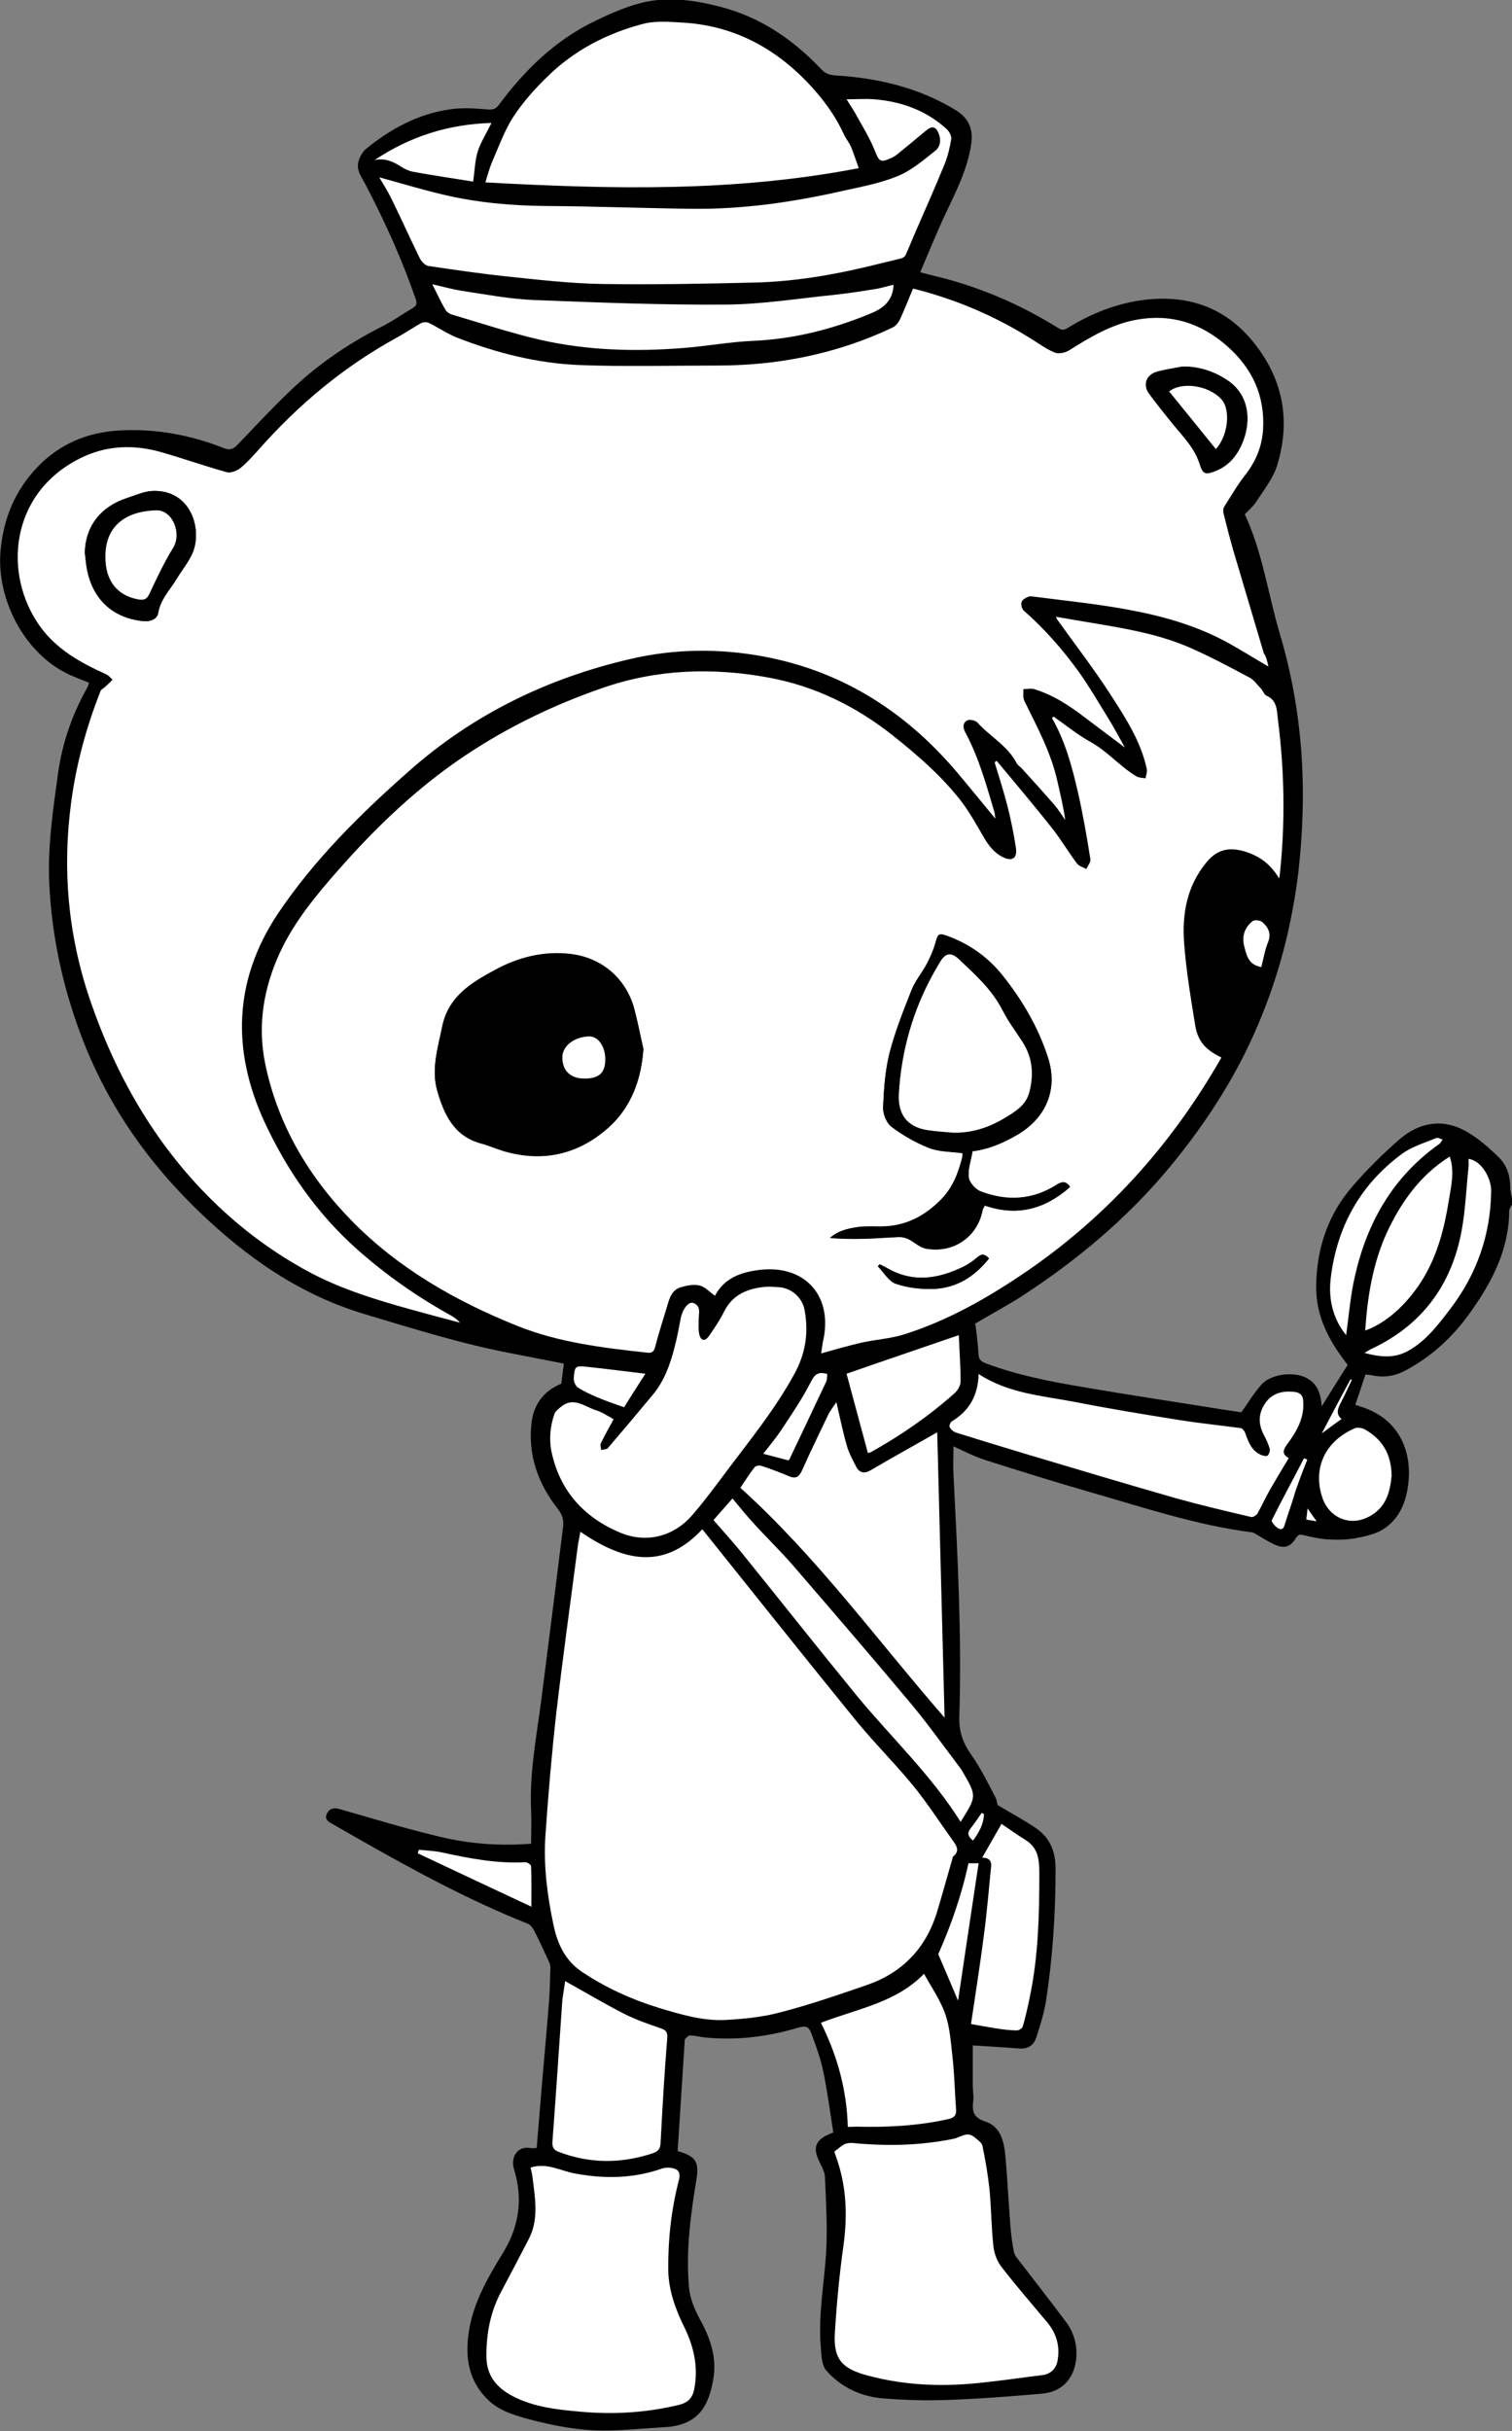 <?xml version="1.0" encoding="utf-8"?>
<!-- Generator: Adobe Illustrator 26.0.0, SVG Export Plug-In . SVG Version: 6.00 Build 0)  -->
<svg version="1.1" id="Capa_1" xmlns="http://www.w3.org/2000/svg" xmlns:xlink="http://www.w3.org/1999/xlink" x="0px" y="0px"
	 viewBox="0 0 595.3 957.1" style="enable-background:new 0 0 595.3 957.1;" xml:space="preserve">
<rect x="0" y="0" width="595.3" height="957.1" fill="#808080" stroke="none"/>
<style type="text/css">
	.st0{fill:#FFFFFF;}
</style>
<g>
	<path d="M595.3,474.2c-0.4,0.8-1.1,1.6-1.1,2.5c-0.1,15.4-6.9,28.2-15.5,40.2c-6.7,9.4-15.1,17.2-25.5,22.7
		c-4.2,2.2-8.5,2.8-13.1,1.8c-0.8-0.2-1.7-0.2-2.5-0.3c-1.3,4-2.6,7.8-4,11.9c1.3,0.5,2.6,0.9,3.8,1.3c13.3,4.9,18.5,16.7,17.1,29.5
		c-0.8,7.4-3.5,14.3-10.2,18.4c-3.2,1.9-7.2,2.7-10.9,3.4c-3.5,0.6-7.2,0.6-10.7,0.4c-3.1-0.2-6.2-0.9-9.2-1.6
		c-1.5-0.4-2.3-0.5-3.3,1.1c-2.2,3.7-4.8,4.3-8.9,2.3c-2.5-1.2-4.8-2.7-7.2-4.1c-0.4-0.2-0.9-0.5-1.4-0.5
		c-21.8-2.8-42.5-9.8-63.5-15.8c-13.9-4-27.7-8.3-41.5-12.7c-4-1.3-7.9-3.3-12.3-5.3c0,3.9-0.2,7.4,0,10.9
		c1.6,31.8,3.3,63.5,2.3,95.3c-0.2,6,1.4,10.5,4.7,15.2c3.7,5.2,6.5,11,9.5,16.7c0.6,1.2,0.7,2.6,0.9,3.1c5.3,3.2,10.4,5.9,15.1,9.1
		c5.5,3.8,7.7,9.1,7.7,16c0,17.3-1.1,34.5-3.7,51.6c-0.8,5-2.3,10-3.9,14.8c-1,3.2-3.5,4.7-7.1,4.3c-6-0.5-12.1-0.8-17.9-1.2
		c0,5,0,10.4,0,15.9c0,1.9,0.4,3.8,0.2,5.7c-0.5,4.1-0.2,6.8,4.8,8.4c6.3,2.1,7.4,8.4,7.9,14.3c0.8,8.9,1.2,17.8,1.9,26.7
		c0.3,3.5,0.7,6.9,1.4,10.3c0.2,1.2,1.2,2.4,2,3.4c6.2,8.1,12.5,16.1,18.6,24.3c2.9,3.9,4.2,8.4,4,13.3c-0.4,8.2-5.2,14.1-13.5,14.8
		c-12.7,1.1-25.4,2.1-38.1,2.5c-8.1,0.3-16.2,0-24.3-0.6c-8.8-0.7-16.6-4.3-22.5-10.9c-1.8-2-2-5.8-2.2-8.9
		c-1.2-12.9,1.4-25.6,2.1-38.4c0.5-9.6-0.1-19.3-0.5-29c-0.1-1.9-1.1-3.8-2-5.6c-3.1-6.1-1.9-9.3,5.3-11.9c-1.3-8-2.3-16.2-4-24.2
		c-1-4.8-2.7-9.5-4.4-14.1c-1.2-3.5-2.2-3.9-5.7-2.9c-11.8,3.5-23.9,5-36.2,3.8c-2.1-0.2-4.1-0.8-6.2-0.8c-0.7,0-1.4,1-2,1.5
		c0,0,0,0.2,0,0.3c-0.9,14.6-1.9,29.2-2.8,43.7c7.4,2.1,8.6,4.4,7.3,11.8c-2.3,13.9-4.1,28-2.8,42.1c0.4,4.3,2.3,8.7,4.4,12.6
		c4,7.2,6.5,14.7,5.2,22.9c-1.7,10.5-5.6,18.6-19.3,19.3c-7.4,0.4-14.9,1.2-22.4,1.3c-11,0.2-21.7-1.9-32.3-4.8
		c-5.3-1.5-10.5-3.2-14.6-7.1c-7.8-7.5-9.3-16.7-7.7-27c1.8-11.7,7.6-21.5,13.6-31.3c6.3-10.4,7.7-21.1,4.2-32.6
		c-1.5-4.9,1.4-9.3,6.4-8.4c0.8,0.2,1.6,0,2.5,0c0.7-9,1.5-17.8,2.2-26.5c0.9-10.6,1.9-21.2,2.7-31.8c0.3-4.3,0.4-8.6,0.5-12.9
		c0-1-0.5-2-0.9-2.9c-1.8-3.8-3.5-7.6-5.4-11.3c-0.6-1.1-1.5-2.5-2.6-2.9c-23.4-9.3-45.4-21.3-67.2-33.7c-3.2-1.8-6.4-3.7-9.6-5.5
		c-1.6-0.9-3.4-1.8-2.3-4.1c1-2.1,2.8-2.5,5.1-1.8c13,3.7,26,7.7,39.1,10.8c11.6,2.8,23.4,3.8,36.2,2.8c0-4.3,0.2-8.6,0-13
		c-0.7-15,2.2-29.5,4.1-44.2c2.9-22.5,5.7-45.1,8.5-67.6c0.3-2.6-0.3-4.7-2-6.9c-7.9-10-12-21.5-10.4-34.3
		c0.9-6.8,4.6-12.2,11.7-15.1c0.3-2.3,0.6-5,1-7.9c-6.9-1.3-13.7-2.7-20.5-4c-19.6-3.7-38.6-9.7-57.7-15.4
		c-25.6-7.6-46.6-22.3-65.5-40.5c-20.7-19.9-36.6-43-46.6-69.9c-7.1-19-11.3-38.6-12.3-59c-0.7-14.8,1.5-29.4,3.5-43.9
		c1.7-11.9,5.6-23,11.5-33.5c0.3-0.5,0.4-1.2,0.7-1.8c-3.1-1.3-6.3-2.4-9.2-3.9C9.4,256.5-1.4,235.8,0.2,217
		c1.1-12.9,5.8-24.1,14.7-33.3c8.5-8.8,19.2-13.4,31.5-14.2c14.4-0.9,28.3,1.6,41.7,6.9c2.2,0.9,3.7,0.5,5.3-1.2
		c6.7-7,13.3-14.1,20.3-20.8c10.7-10.4,22.8-18.8,36.2-25.6c4.4-2.2,8.5-5.1,12.7-7.6c1.3-0.8,1.7-1.7,1.1-3.4
		c-5.3-15.3-11.9-30-19.4-44.4c-1.3-2.6-3.3-5.2-3.4-7.9c-0.1-2.2,1.4-5.3,3.1-6.8c9.8-8,20.8-14,33.5-15.7
		c4.8-0.7,9.8-0.3,14.7,0.1c2,0.1,3-0.2,4.2-1.8c10.1-13.6,22-25.3,37.4-32.8c6.8-3.3,13.9-6.5,21.1-7.9c9.5-1.8,19.3-0.4,28.8,2.1
		c15.8,4.1,28.6,12.9,39.7,24.6c1.6,1.7,3.2,2.2,5.5,2.4c16.8,1,32.8,4.8,47.3,13.6c5.7,3.5,7.2,8.1,6,14.6
		c-1.8,10.4-6.9,19.6-11.2,29c-3,6.6-5.7,13.3-8.7,20.3c1.9,0.5,3.5,0.9,5.1,1.3c17.5,4.1,33.9,11.1,49.2,20.6
		c1.4,0.9,2.2,0.9,3.6,0.1c9.2-5.7,19.2-9.7,29.9-11.1c18.3-2.3,33.4,3.2,44.8,18.4c10.7,14.3,13,29.9,8,46.5
		c-1.5,5.1-5.2,9.7-8.2,14.4c-1.2,1.9-3.1,3.4-4.6,5.1c7,14.9,9.1,31.2,13.7,46.7c4.5,15.1,7.3,30.4,8.5,46.1
		c1.2,16,0.7,32-1.1,47.9c-2.5,20.6-7.5,40.4-15.6,59.5c-8.5,20.4-20.3,38.7-34.2,55.7c-17.2,21-37.7,38.1-60.4,52.7
		c-5.4,3.4-11.1,6.4-16.6,9.7c-0.4,0.2-0.8,0.6-0.3,0.9c0.4,3.5,0.9,7.1,1.1,10.7c0.1,2,0.3,3.3,2.7,4.2c12.3,4.7,25.2,7.2,38.2,9.4
		c18,3.1,36.1,5.8,54.2,8.7c3.1,0.5,6.2,0.9,8.4,1.3c2.9-4,5.1-7.8,8-11c3.9-4.3,13.4-5.3,18.3-2.2c4,2.4,5,6.3,5.4,10.8
		c3.4-5.5,6.9-11,10.2-16.3c-7.3-9.3-12.6-19.2-12.4-31.1c0.2-14.7,4.6-28,14.3-39.2c5.7-6.6,12-12.8,18.5-18.5
		c7.8-6.7,16.9-8.3,26.1-3.2c4.9,2.7,9.2,6.6,13.2,10.5c3,3,4.3,7.1,4.3,11.5c0,2,0.7,4.1,1.1,6.1
		C595.3,473.8,595.3,474,595.3,474.2z"/>
	<path d="M499.4,262.4c-0.5-2.2-0.8-3.8-1.2-5.4c-4-13.5-8-26.9-12-40.4c-1.4-4.9-2.7-9.8-3.9-14.8c-0.2-0.8,0-2,0.4-2.7
		c2.7-4.2,5.3-8.6,8.3-12.5c4.1-5.3,6.5-11.1,6.9-17.9c0.7-13.3-4.3-23.9-14.1-32.6c-10.3-9.2-22.3-12.9-35.9-10.4
		c-9.8,1.8-18.1,6.9-26.5,12.1c-1.5,0.9-4,1.4-5.5,0.8c-3.1-1.2-6-3.3-8.8-5.1c-14.5-9.2-30.1-15.9-47-20.1
		c-1.7,4.1-3.3,8.2-5.2,12.2c-0.6,1.2-1.6,2.6-2.8,3.1c-11,5.2-22.4,9-34.2,11.5c-11.5,2.4-23.1,3.5-34.8,3.5
		c-18.2,0-36.4,0.5-54.6-0.2c-16.4-0.6-32.2-4.7-47.5-10.6c-4.1-1.6-7.7-4.1-11.6-6c-0.8-0.4-2.2-0.3-3,0.1
		c-3.1,1.7-6.1,3.8-9.2,5.5c-21.1,11.5-39.2,26.7-55.1,44.7c-2.2,2.4-4.3,4.9-6.9,6.9c-1.4,1.1-3.8,2-5.3,1.6
		c-8.7-2.4-17.2-5.4-25.8-7.9c-10.9-3.2-21.7-2.7-31.9,2.4c-27.8,13.8-30.6,45.6-16,66.1c6.5,9.1,16,14.4,26,18.9
		c1,0.4,1.7,1.5,2.6,2.2c-0.9,0.9-1.9,1.8-2.8,2.7c-0.6,0.6-1.6,1-1.9,1.7c-5.6,14.2-9.6,28.8-11.6,44c-3.5,26.3-1.2,52,7.3,77.2
		c10.2,30,25.5,56.9,48.2,79.3c11.5,11.3,24.3,20.8,38.5,28.4c10.8,5.8,22.3,9.6,34.1,13c8.3,2.4,16.6,4.5,25,6.8
		c-1-1.3-2.2-2.1-3.5-2.8c-13.2-7.4-25.6-15.9-36.8-25.9c-15.8-14.1-27.8-31.2-36.7-50.4c-13.1-28.2-12.1-55.9,5.3-81.9
		c14.3-21.4,32.5-39.3,51.8-56.3c25.3-22.3,54.6-36.4,87.1-44c17.1-4,34.7-4.2,52.1-1c31.9,5.9,57.4,22.5,77.8,47.3
		c4.4,5.3,8.8,10.6,13.7,16.6c-0.1-1.4-0.1-1.9-0.3-2.3c-3.2-10.9-6.2-21.8-11.6-31.8c-1-1.9-0.9-3.8,0.8-4.6c1-0.5,3.3,0,4.1,0.9
		c4.9,5.5,11.8,9.2,15.4,16c0.4,0.7,1.2,1.2,1.8,1.8c4.4,4.8,8.7,9.6,13,14.5c1.6,1.9,2.9,4,4.3,6c-0.8-5.1-2-10-3-14.9
		c-2.5-11.4-8-21.6-13.1-32c-0.6-1.3-0.3-3.1-0.4-4.6c1.4,0,3-0.4,4.3,0c7.5,2.3,13.8,6.5,20,11.2c5,3.8,10,7.5,15.7,11.8
		c-2.5-4.4-4.5-8.1-6.6-11.6c-3.7-6.1-7.3-12.3-11.4-18c-6.4-8.9-13.6-17.1-21.9-24.4c-0.7-0.6-1.1-2.4-0.8-3.3
		c0.3-0.9,1.6-1.7,2.7-2.1c0.9-0.3,2.1-0.1,3.1,0.1c11.7,1.6,23.4,2.7,35,4.8c13.4,2.5,26.7,6,38.9,12.4
		C487.7,255.3,493.2,258.8,499.4,262.4z"/>
	<path d="M480.9,416.3c-5.8-2.8-9-6-10-12c-1.9-11.1-3.7-22.2-4.5-33.4c-0.8-11.3,1.1-22.1,8.7-31.4c4-4.9,8.3-6.2,14.1-4.7
		c6.2,1.5,11,4.8,14.6,10.9c0.2-1.1,0.3-1.4,0.3-1.8c2.2-20.4,1.8-40.8-0.8-61.1c-0.4-3.4-0.2-7.2-4.4-9c-1-0.4-1.5-2-2.3-2.9
		c-1.4-1.5-2.7-3.4-4.5-4.3c-8.1-4.2-16.1-8.6-24.5-12.2c-12.4-5.2-25.6-7.3-38.8-9.5c-4.2-0.7-8.3-1.4-12.9-2.2
		c0.4,0.8,0.5,1.1,0.7,1.3c7,9.8,14.4,19.4,21,29.6c5.8,9,11.9,18.2,14.1,29c0.2,1.1-0.3,2.4-0.5,3.7c-1.2-0.3-2.6-0.2-3.6-0.8
		c-6.5-3.8-11.4-9.8-18-13.5c-5.2-2.8-9.8-6.6-14.6-10c-0.2,0.2-0.4,0.4-0.6,0.6c5.2,9.1,7.8,19.2,10.2,29.2
		c2,8.7,3.4,17.5,4.9,26.3c0.2,1.2-1,2.6-1.6,3.9c-1.3-0.7-2.9-1.1-3.7-2.2c-3.4-4.5-6.3-9.5-9.8-13.9c-7.1-9-14.5-17.7-21.8-26.5
		c-0.3,0.2-0.5,0.4-0.8,0.6c1.8,5.9,3.7,11.8,5.2,17.8c1.3,5.3,2.4,10.7,3.2,16c0.6,3.9-1.6,5.3-5,3.6c-3.7-1.8-6-4.8-7.9-8.3
		c-2.7-4.8-5.5-9.8-8.9-14.1c-7.6-9.8-16.9-17.8-26.6-25.5c-14.6-11.5-31-19.6-49.2-22.9c-21.9-4-43.8-3.2-65.1,4.1
		c-19.2,6.6-37.3,15.3-54.1,26.6c-18.9,12.6-35.1,28.2-50,45.1c-8.8,9.9-17.3,20.1-22.9,32.3c-6.5,14-9.1,28.7-5.9,43.9
		c5,24.2,17.2,44.7,34.3,62.1c18.3,18.7,40.6,31.5,64.8,41.1c16.4,6.6,33.9,8.7,51.3,10.6c1.7,0.2,2.6-0.2,3.1-2.1
		c1.5-5.5,3.3-10.8,4.8-16.3c0.9-3.2,2-6.5,5.5-7.4c2.4-0.6,5.1-1.1,7.4-0.6c2.1,0.5,3.9,2.5,5.9,4c3.5-6.9,10-9.3,17.7-10.2
		c17.4-2,28.5,9.8,25.1,26.9c-0.4,2.1-0.7,4.2-1,6c5.4-1.5,10.5-3,15.7-4.2c5.7-1.3,11.7-1.6,17.3-3.4c16.3-5.3,31.2-13.5,45.4-23
		C434.9,479.9,461,451.1,480.9,416.3z"/>
	<path d="M228.5,603c-0.3,1.8-0.6,3.3-0.8,4.8c-2.9,22.2-6,44.4-8.6,66.7c-1.9,16.2-3.3,32.4-4.3,48.7c-0.8,11.6,0.8,23,3.2,34.5
		c1.6,7.7,4.7,14.2,11.3,18.6c9.3,6.2,19.4,10.8,30.1,14.1c8.5,2.6,17.2,5.2,26.2,4.8c7.3-0.3,14.7-1.1,21.7-3
		c11.5-3,22.9-6.9,34.2-10.8c13.8-4.8,23-14.3,27.4-28.3c2.1-6.9,4-13.8,6-20.8c0.1-0.5,0.1-1.2,0.5-1.5c2.5-2.1,1.3-4.1,0-6
		c-5.2-7.4-10.2-15-15.9-22c-7.3-9-15.6-17.2-22.9-26.1c-20-24.6-39.8-49.5-60-74.7C261.1,618.8,245,614.3,228.5,603z"/>
	<path d="M338.1,66.2c-1.2-3.4-1.9-5.9-3-8.3c-0.7-1.7-2-3.2-2.8-4.9c-3.6-8-8.8-14.9-14.8-21c-13.3-13.7-29.4-22-48.7-23.1
		c-5.3-0.3-11-0.7-16,0.6c-14,3.7-26.7,10.3-37.1,20.5c-5,4.9-9.8,10.2-13.6,16c-3.5,5.4-5.7,11.6-8.3,17.6
		c-1.1,2.5-1.7,5.2-2.7,8.2C240.3,74.5,288.8,75.8,338.1,66.2z"/>
	<path d="M149.3,69.8c1.2,2.2,3.1,5,4.5,7.9c3.9,7.9,7.5,16,11.4,23.9c0.6,1.3,2.1,2.8,3.3,3c10.2,1.6,20.4,3.1,30.6,4.1
		c12.6,1.3,25.3,2.8,38,3c20.3,0.3,40.7,0,61-0.6c16.4-0.4,32.6-3.5,48.5-7.5c2.7-0.7,5.5-1.2,8.2-2c0.6-0.2,1.4-0.6,1.6-1.2
		c1.3-2.8,2.4-5.6,3.6-8.4c4-9.2,8.1-18.4,11.9-27.7c1.2-3,2-6.3,2.5-9.6c0.2-1.2-0.8-3-1.8-4c-8-7.3-17.7-10.8-28.3-11.7
		c-3.5-0.3-7.1,0-11.1,0c1.2,1.9,2.2,3.3,3.1,4.9c2.7,5,5.8,9.8,7.9,15c1.9,4.6,2.2,5.2,6.8,3.1c0.8-0.3,1.5-0.8,2.1-1.3
		c3.8-3.1,7.6-6.3,11.4-9.4c2.4-2,3.9-1.7,5,1.2c1,2.6,0.6,5.2-1.3,6.7c-4.7,3.7-9.4,7.8-14.8,10c-6.8,2.8-14.3,4.2-21.5,5.8
		c-19.5,4.3-39.1,7.3-59.1,7.1c-19.2-0.2-38.3-1-57.5-1.1c-13.9-0.1-27.5-1.3-41-4.5C165.9,74.6,157.5,72,149.3,69.8z"/>
	<path d="M328.5,847c0.3,0.8,0.6,1.8,0.9,2.7c3.9,11.2,4.3,22.5,2.7,34.2c-1.6,11.4-2.7,23-3.4,34.5c-0.6,10.2,2.5,13.9,12.3,16.6
		c15.5,4.3,31.3,4.6,47.2,2.8c7.4-0.9,14.8-1.9,22.2-2.8c2.9-0.4,5.3-2.4,5.9-5.3c1.2-5.9-0.4-11-4.1-15.6
		c-6-7.2-12.1-14.3-17.9-21.7c-1.7-2.3-2.9-5.4-3.2-8.3c-0.8-7.3-0.8-14.7-1.5-22c-0.6-5.8-1.6-11.7-2.8-17.4
		c-0.3-1.3-2-2.4-3.2-3.4c-2.9-2.3-5.6,0.2-8.3,0.7c-13.2,2.7-26.5,2.9-39.9,1.6c-1-0.1-2.1,0-2.9,0.5
		C331.1,844.8,330.1,845.8,328.5,847z"/>
	<path d="M208.9,853.3c0.3,1.4,0.6,2.8,0.8,4.3c1,8.1,2.4,16.3-1.6,24.1c-3.5,6.8-7.1,13.6-10.7,20.4c-4.3,8-6,16.4-5.9,25.5
		c0,7.7,4.1,12.5,10.2,15.7c8.3,4.4,17.6,5.4,26.8,6.2c13,1.2,26.1,0.5,38.9-2.7c3.6-0.9,5.2-2.7,5.9-6c1.8-8.6,0.1-16.6-3.8-24.4
		c-3.5-7.2-6.3-14.6-6.4-22.8c-0.1-12,1.2-23.7,4.2-35.3c0.6-2.2,0.2-3.9-1.9-4.5c-1.5-0.4-3.4-0.5-4.8,0c-11.1,3.9-22.4,4.1-33.9,2
		C220.9,854.7,215.5,851.2,208.9,853.3z"/>
	<path d="M241.6,558.7c-2.4-1.3-4.8-2.9-7.4-3.9c-4.2-1.5-8.4-5.1-13.2-1.2c-1,0.8-2.3,1.7-2.6,2.8c-1.6,5-2.2,10.1-1.1,15.2
		c3.4,15.1,12.6,25.4,26.6,31.4c10.4,4.5,21.3,1.8,28.8-6.8c4.6-5.3,8.8-11,13-16.6c9.5-12.7,19.5-25,27.2-39c4.3-7.9,5.6-16.2,4-25
		c-0.9-5-5.2-8.8-10.3-9.1c-2.1-0.1-4.2-0.3-6.3,0c-6.4,0.8-11.9,3.2-15,9.4c-1.8,3.4-3.9,6.7-6.1,9.9c-1.6,2.2-3.2,1.9-3.8-0.8
		c-0.4-1.9-0.2-4-0.2-5.9c0-2.3,0.9-5.1-2-6.3c-1.7-0.7-4,1.8-4.9,5.2c0,0.1,0,0.2-0.1,0.3c-0.9,4.1-1.5,8.2-2.6,12.2
		c-1.8,6.6-4.1,13.1-8.5,18.4c-5.8,7-11.7,14-17.6,21c-0.5,0.6-1.7,0.5-2.6,0.7c-0.1-0.8-0.5-1.8-0.2-2.5
		C238.1,565,239.9,561.8,241.6,558.7z"/>
	<path d="M369,563.9c-0.9,0.4-1.2,0.6-1.6,0.8c-8.3,4.7-16.6,9.4-24.9,14.2c-2.5,1.4-4.2,0.9-5.5-1.5c-1.4-2.6-2.8-5.2-3.6-8
		c-1.6-5.5-2.7-11.1-4.2-17.4c-1.4,2.1-2.5,3.4-3.2,4.9c-3.5,7.3-7,14.5-10.3,21.9c-1.1,2.5-2.3,3.5-5,2.4
		c-3.6-1.5-7.2-2.8-10.9-4.1c-0.8-0.3-2.4-0.1-2.8,0.5c-2.1,2.7-3.9,5.6-5.6,8.1c30,27.2,53.6,59.7,80.4,90.5
		C370.9,638.3,370,601.3,369,563.9z"/>
	<path d="M385.3,540.9c-0.2,8.2-3.5,14.4-10.4,18.5c-0.6,0.3-1.2,1.9-0.9,2.3c0.6,0.9,1.6,1.8,2.6,2.2c9,2.8,18,5.6,27.1,8.3
		c19.9,5.9,39.8,11.9,59.7,17.6c9.7,2.8,19.5,5,29.3,7.3c0.7,0.2,2.1-0.7,2.5-1.4c1.6-2.8,2.9-5.8,4.5-8.6c2.5-4.4,5.1-8.7,7.8-13.2
		c-3-1.8-2.1-3.4-0.5-5.6c3.6-5,6.6-10.2,6.2-16.8c-0.2-2.6-1.6-3.4-3.8-3.7c-4.6-0.4-8.6,0.6-11.3,4.7c-2.7,4.1-2.6,8.2-0.3,12.5
		c0.9,1.7,1.7,3.4,2.2,5.2c0.2,0.8-0.2,2.1-0.8,2.7c-0.4,0.4-1.8,0.1-2.5-0.2c-3.8-1.6-5-5-6.3-8.6c-0.3-0.8-1.1-1.9-1.8-2
		c-8.1-1.2-16.2-1.9-24.3-3.2c-13.9-2.2-27.8-4.6-41.6-7.2C410,549.4,396.9,548.6,385.3,540.9z"/>
	<path d="M351.8,112.1c-2.6,0.6-5,1.4-7.5,1.8c-5.4,0.9-10.8,1.7-16.3,2.3c-14,1.4-28,3.7-42.1,3.8c-25.4,0.2-50.7-0.8-76.1-1.8
		c-9.4-0.4-18.7-2.2-28.1-3.6c-3.7-0.6-7.4-1.6-11.7-2.6c1.9,3.8,3.5,7,5.2,10.1c0.5,0.8,1.5,1.6,2.4,1.8c11.7,3.4,23.2,7.2,35,10
		c18.5,4.2,37.4,4.7,56.2,3.2c9.1-0.7,18.2-2.4,27.3-2.8c16.4-0.7,31.9-4.7,47-11C348.4,121,351.6,117.9,351.8,112.1z"/>
	<path d="M222.5,779.9c-0.3,2.4-0.8,5-1,7.6c-1.3,18.5-2.6,37.1-3.9,55.7c-0.1,2,0.3,3.2,2.4,4c12.3,4.7,24.6,4.8,37,0.6
		c2.5-0.8,3-2,3.2-4.4c0.7-13.7,1.5-27.3,2.6-40.9c0.2-2.7-0.7-3.3-2.8-4c-4.6-1.6-9.4-3.2-13.7-5.4
		C238.3,789,230.6,784.4,222.5,779.9z"/>
	<path d="M333.8,837.3c1.4,0,2.4,0,3.5,0c12,0.3,24-0.3,35.8-2.9c2.9-0.6,3.6-1.6,3.4-4.2c-0.5-6.5-0.7-13-1.3-19.5
		c-0.6-5.9-1-12-2.9-17.6c-1.9-5.7-5.6-10.8-8.4-16c-10.7,11.3-26.2,13.8-40.6,19.3C329.6,809.1,333.4,822.5,333.8,837.3z"/>
	<path d="M378.2,717.2c6.4-10.1,6.4-10.1,0.6-19.8c-0.2-0.4-0.4-0.7-0.7-1.1c-6.4-8.4-12.4-17-19.1-25
		c-15.3-18.3-30.9-36.5-46.5-54.5c-4.9-5.7-10.4-11-15.5-16.6c-3-3.3-5.8-6.8-8.7-10.2c-2.8,3.2-5.4,6.1-7.5,8.5
		c3.8,4.4,7.5,8.4,10.9,12.6c15.2,18.8,30.2,37.8,45.6,56.5C350.9,684,366.6,698.6,378.2,717.2z"/>
	<path d="M382.3,796.8c3.4,0.6,6.6,1.2,9.9,1.7c2.7,0.4,5.4,0.8,8.1,0.8c0.8,0,2.2-0.9,2.5-1.6c1.1-3.7,1.9-7.5,2.7-11.3
		c3.4-16,3.8-32.3,3.8-48.7c0-5.4-0.3-10.2-5.5-13.4c-3.2-2-6.3-4.2-9.4-6.3c-2.7,4.7-5.1,8.9-7.6,13.3c2.4,0,3.7,1,3.5,3.6
		c-1,8.9-1.7,17.8-2.8,26.7C385.9,773.5,384,785.3,382.3,796.8z"/>
	<path d="M377.5,525.6c-15,5.2-29.8,10.2-44.2,15.2c2.7,10.1,5.5,20.5,8.4,31.2c0.5-0.2,0.9-0.2,1.3-0.4
		c11.8-6.6,22.8-14.2,32.9-23.2c1.2-1.1,2.3-3,2.3-4.6C378.1,537.5,377.7,531.3,377.5,525.6z"/>
	<path d="M570.8,455.3c-11.7,7.3-19.2,17.9-24.7,30c-5.5,12.1-7.6,25.1-8.5,38.5c9.1-3.3,17.5-11.6,23-20.8
		c5.6-9.4,8.2-19.7,9.9-30.3C571.3,467.1,572.8,461.4,570.8,455.3z"/>
	<path d="M547.9,581c-0.1-9-4-14.6-10.7-18.3c-1.1-0.6-2.8-0.8-3.9-0.3c-12.9,5.7-16.4,17.3-12.4,28c2.4,6.4,9.6,10.7,17.4,7.1
		C545.8,594,547.2,587.2,547.9,581z"/>
	<path d="M537.2,532.6c6.4,1.6,11.9,2.2,17.2-0.8c7.2-4,12-10.5,16.8-16.8c10.4-13.6,15.8-29,15.9-46.2c0-5.1-3.9-11.9-8.9-12.6
		c0,1.1,0.1,2.1,0,3.1c-0.8,8.4-1.1,16.8-2.7,25c-3.9,21.4-15.5,37.3-35.5,46.7C539.3,531.4,538.6,531.8,537.2,532.6z"/>
	<path d="M530,525.6c1.1-8,1.7-15.9,3.4-23.5c4.8-21.2,15-39.1,33.1-51.8c0.6-0.4,0.9-1.2,1.4-1.8c-0.8-0.2-1.8-0.8-2.5-0.6
		c-4.6,2-9.7,3.4-13.6,6.3c-16.4,12.2-25.6,28.9-28,49.1C523,511.6,524.8,519.2,530,525.6z"/>
	<path d="M193.5,48.4c-17.1,0.5-32.2,5.4-46,14.6c4.1-0.8,7.5,0.7,10.7,2.9c1.3,0.8,2.8,1.6,4.3,1.8c8.2,1.4,16.4,2.7,23.8,3.9
		c0.6-4.4,0.7-8.3,1.8-11.9C189.3,55.9,191.5,52.5,193.5,48.4z"/>
	<path d="M164.9,728.2c-0.1,0.5-0.3,1-0.4,1.6c14.6,6.9,29.3,13.7,44.7,21c0-6.1,0.1-11-0.1-15.9c0-0.6-1.5-1.7-2.2-1.6
		c-11.3,0.6-22.2-1.5-33.1-3.9C170.8,728.6,167.8,728.5,164.9,728.2z"/>
	<path d="M381.3,733.5c-2.8,13-7.1,25-11.9,35.9c2.7,6.3,5.1,12.1,7.8,18.3c2.8-18.3,5.4-36.2,8.1-54.1
		C383.6,733.5,382.3,733.5,381.3,733.5z"/>
	<path d="M254.1,540.8c-8-1-15.3-1.9-22.7-2.7c-5-0.5-5.1-0.5-5.5,4.5c-0.1,1.2,0.7,3,1.6,3.6c2.3,1.6,4.9,2.8,7.5,3.8
		c3.4,1.4,6.9,2.6,10.7,4C248.2,550,251,545.6,254.1,540.8z"/>
	<path d="M310.4,574.9c0.3-0.2,0.5-0.4,0.5-0.5c4.8-10.1,9.7-20.2,14.4-30.4c0.4-0.9,0.3-2.1,0.4-3c-3.6-1.1-4.9,0.2-6.5,3.2
		c-3.4,6.5-7.5,12.5-11.5,18.7c-2.2,3.3-4.8,6.3-7.2,9.5C304,573.2,307.1,574,310.4,574.9z"/>
	<path d="M496.6,380.7c0.9-3.5,1.5-6.8,2.6-9.9c1.3-3.4,0-5.8-2.3-7.8c-0.8-0.7-3-1-3.8-0.4c-3.1,2.4-4.3,5.9-3.4,9.6
		C490.7,375.7,491.3,379.8,496.6,380.7z"/>
	<path d="M514.7,574.6c-0.4-0.2-0.9-0.4-1.3-0.6c-4.3,8.1-8.6,16.2-12.7,24.4c-0.2,0.5,1.1,2.1,2,2.8c1,0.8,2.4,1.2,3-0.7
		c1-3,2-5.9,2.9-8.9c0.8-2.4,1.5-4.7,2.3-7.1C512.1,581.2,513.4,577.9,514.7,574.6z"/>
	<path d="M532.2,543.3c-0.2-0.1-0.4-0.3-0.5-0.4c-3.7,6.9-7.3,13.9-11.3,21.3c2.9-2.1,5.3-3.8,7.8-5.7c-2-1.7-1.7-3.6-0.6-5.8
		C529.2,549.7,530.7,546.5,532.2,543.3z"/>
	<path d="M387.4,714.1c-0.3-0.1-0.6-0.2-0.9-0.4c-1.4,2-2.7,4.1-4.3,6c-1.6,2-1,3.3,0.9,4.9C385.5,721.3,387.3,718,387.4,714.1z"/>
	<path d="M518.4,598.9c-1.3-1.8-2.2-3.1-3.6-5.1c-0.2,2-0.4,3.1-0.5,4.4C515.6,598.4,516.5,598.6,518.4,598.9z"/>
	<path class="st0" d="M499.4,262.4c-6.2-3.6-11.7-7.1-17.5-10.2c-12.2-6.4-25.4-10-38.9-12.4c-11.6-2.1-23.3-3.3-35-4.8
		c-1-0.1-2.2-0.4-3.1-0.1c-1,0.4-2.4,1.2-2.7,2.1c-0.3,0.9,0.1,2.7,0.8,3.3c8.3,7.3,15.5,15.5,21.9,24.4c4.1,5.8,7.7,12,11.4,18
		c2.2,3.5,4.1,7.2,6.6,11.6c-5.7-4.3-10.7-8-15.7-11.8c-6.1-4.7-12.5-8.9-20-11.2c-1.3-0.4-2.9,0-4.3,0c0.1,1.6-0.2,3.3,0.4,4.6
		c5.1,10.4,10.6,20.5,13.1,32c1.1,4.9,2.3,9.8,3,14.9c-1.4-2-2.7-4.1-4.3-6c-4.3-4.9-8.6-9.7-13-14.5c-0.6-0.6-1.4-1.1-1.8-1.8
		c-3.5-6.9-10.5-10.5-15.4-16c-0.8-0.9-3.1-1.4-4.1-0.9c-1.7,0.9-1.8,2.7-0.8,4.6c5.4,10,8.4,21,11.6,31.8c0.1,0.5,0.1,1,0.3,2.3
		c-4.9-6-9.3-11.3-13.7-16.6c-20.5-24.8-45.9-41.4-77.8-47.3c-17.4-3.2-34.9-3-52.1,1c-32.5,7.5-61.9,21.7-87.1,44
		c-19.3,17-37.5,35-51.8,56.3c-17.3,26-18.3,53.6-5.3,81.9c8.9,19.2,20.8,36.3,36.7,50.4c11.3,10,23.6,18.6,36.8,25.9
		c1.2,0.7,2.4,1.5,3.5,2.8c-8.3-2.2-16.7-4.4-25-6.8c-11.7-3.4-23.2-7.2-34.1-13c-14.2-7.6-27-17.1-38.5-28.4
		c-22.7-22.4-38-49.3-48.2-79.3c-8.5-25.2-10.8-50.9-7.3-77.2c2-15.2,6-29.8,11.6-44c0.3-0.7,1.3-1.1,1.9-1.7c1-0.9,1.9-1.8,2.8-2.7
		c-0.8-0.8-1.6-1.8-2.6-2.2c-10-4.5-19.5-9.8-26-18.9c-14.6-20.4-11.9-52.3,15.9-66.1c10.2-5.1,21-5.5,31.9-2.4
		c8.7,2.5,17.2,5.5,25.8,7.9c1.5,0.4,3.9-0.5,5.3-1.6c2.5-2,4.7-4.5,6.9-6.9c15.8-18,34-33.2,55.1-44.7c3.1-1.7,6.1-3.8,9.2-5.5
		c0.8-0.4,2.2-0.5,3-0.1c3.9,1.9,7.6,4.5,11.6,6c15.3,5.9,31.1,9.9,47.5,10.6c18.2,0.7,36.4,0.2,54.6,0.2c11.7,0,23.3-1.1,34.8-3.5
		c11.9-2.5,23.3-6.3,34.2-11.5c1.2-0.6,2.2-1.9,2.8-3.1c1.9-4,3.4-8.1,5.2-12.2c16.8,4.2,32.5,10.9,47,20.1c2.9,1.8,5.7,3.9,8.8,5.1
		c1.5,0.6,4,0.1,5.5-0.8c8.3-5.2,16.7-10.3,26.5-12.1c13.6-2.5,25.5,1.2,35.9,10.4c9.8,8.7,14.8,19.3,14.1,32.6
		c-0.4,6.8-2.8,12.6-6.9,17.9c-3.1,3.9-5.6,8.3-8.3,12.5c-0.5,0.7-0.6,1.9-0.4,2.7c1.2,4.9,2.5,9.9,3.9,14.8c4,13.5,8,26.9,12,40.4
		C498.6,258.6,498.9,260.2,499.4,262.4z M33.4,217.6c0.3,2.3,0.5,4.6,0.9,6.8c2.4,11.8,10.3,18.9,22,20.1c2.9,0.3,5.6-0.7,6-3.3
		c0.9-5.3,4.5-8.9,7.1-13.1c2.1-3.5,4.8-6.8,6.4-10.4c4-9.3-0.6-25.2-16-24.4c-3.3,0.2-6.6,1.8-9.9,2.8
		C39.5,199.5,33.6,207.3,33.4,217.6z M465.6,144.3c-3.3,0.6-6.6,1.1-9.8,1.9c-4.5,1.2-6,5.1-3.4,8.7c2.7,3.7,5.7,7.3,8.5,10.9
		c4.2,5.3,9.3,10.1,11.4,16.8c1.2,3.7,2,4.1,5.8,2.8c6-2.2,9.5-6.8,11.5-12.6c2.6-7.2,2.4-17-6-22.9
		C478.3,146.3,472.4,144.3,465.6,144.3z"/>
	<path class="st0" d="M480.9,416.3c-19.9,34.9-46,63.7-79.2,85.9c-14.2,9.5-29.1,17.8-45.4,23c-5.5,1.8-11.5,2.1-17.3,3.4
		c-5.2,1.2-10.3,2.7-15.7,4.2c0.3-1.8,0.5-4,1-6c3.3-17.1-7.7-28.9-25.1-26.9c-7.6,0.9-14.1,3.3-17.7,10.2c-2-1.4-3.8-3.4-5.9-4
		c-2.3-0.6-5-0.1-7.4,0.6c-3.6,1-4.6,4.2-5.5,7.4c-1.6,5.4-3.4,10.8-4.8,16.3c-0.5,1.9-1.4,2.3-3.1,2.1c-17.4-1.9-34.9-4-51.3-10.6
		c-24.1-9.7-46.5-22.5-64.8-41.1c-17.1-17.4-29.3-37.9-34.3-62.1c-3.1-15.2-0.6-29.9,5.9-43.9c5.7-12.2,14.2-22.4,22.9-32.3
		c14.9-16.9,31.1-32.5,50-45.1c16.9-11.3,35-20,54.1-26.6c21.4-7.4,43.2-8.1,65.1-4.1c18.2,3.3,34.6,11.3,49.2,22.9
		c9.7,7.7,19,15.8,26.6,25.5c3.4,4.4,6.1,9.3,8.9,14.1c2,3.5,4.2,6.5,7.9,8.3c3.5,1.7,5.6,0.3,5-3.6c-0.8-5.4-1.9-10.8-3.2-16
		c-1.5-6-3.4-11.9-5.2-17.8c0.3-0.2,0.5-0.4,0.8-0.6c7.3,8.8,14.7,17.5,21.8,26.5c3.5,4.4,6.4,9.4,9.8,13.9c0.8,1.1,2.5,1.5,3.7,2.2
		c0.6-1.3,1.8-2.7,1.6-3.9c-1.4-8.8-2.9-17.6-4.9-26.3c-2.3-10.1-5-20.1-10.2-29.2c0.2-0.2,0.4-0.4,0.6-0.6c4.9,3.4,9.5,7.2,14.6,10
		c6.7,3.7,11.6,9.7,18,13.5c1,0.6,2.4,0.6,3.6,0.8c0.2-1.2,0.8-2.5,0.5-3.7c-2.3-10.8-8.3-20-14.1-29c-6.5-10.1-13.9-19.7-21-29.6
		c-0.2-0.2-0.3-0.5-0.7-1.3c4.6,0.8,8.8,1.5,12.9,2.2c13.2,2.2,26.4,4.3,38.8,9.5c8.4,3.6,16.4,7.9,24.5,12.2c1.8,0.9,3,2.8,4.5,4.3
		c0.9,0.9,1.3,2.5,2.3,2.9c4.1,1.8,4,5.6,4.4,9c2.6,20.3,3,40.7,0.8,61.1c0,0.4-0.1,0.7-0.3,1.8c-3.6-6.1-8.5-9.3-14.6-10.9
		c-5.8-1.4-10.1-0.2-14.1,4.7c-7.6,9.3-9.5,20.1-8.7,31.4c0.8,11.2,2.7,22.3,4.5,33.4C471.9,410.3,475,413.5,480.9,416.3z
		 M253.3,412.9c-1.2-5.4-2.2-10.8-3.7-16.2c-3.3-11.8-13-19.9-25.2-21.2c-10.6-1.2-20.6,1.4-29.7,6.4c-9.2,5-18.1,10.3-20.6,22.2
		c-1.7,8.5-4.4,16.8-1.9,25.4c2.7,9.3,6.6,17.8,17.3,20.6c3,0.8,5.9,2.2,8.9,3c15.6,4.5,29.7,1.1,41.4-9.5
		C248.4,435.8,252.5,425.1,253.3,412.9z M382.9,453.2c6.1-0.7,12.1-3.2,17.9-6.6c11.2-6.7,15.8-17.9,11.8-30.2
		c-3.8-11.8-10-22.4-17.7-32.1c-5.8-7.3-13.2-12.6-22-15.8c-3.3-1.2-3.7-0.8-4.5,2.4c-0.8,3-2.1,5.9-3.5,8.6
		c-1.9,3.5-4.6,6.6-6,10.3c-3.3,8.2-6.5,16.4-8.7,24.9c-1.7,6.8-2.2,14.1-2.5,21.2c-0.1,2.6,1.3,6.2,3.3,7.7
		c4.5,3.4,9.6,6.3,14.9,8.4c4,1.5,8.6,1.4,13.1,2c0,0.3,0,0.9-0.1,1.5c-1.6,6.2-3.6,11.9-8.5,16.9c-6.7,6.7-14,10.4-23.4,10.5
		c-3.3,0-6.6-0.1-9.8,0.3c-3.7,0.5-7.5,1.5-10.4,4.2c4.4,0.3,8.6,0.4,12.9,0.3c4.8-0.1,9.6-0.5,14.4-0.7c1.1,0,2.4,0.3,3.5,0.8
		c2.4,1.2,4.6,3.4,7.1,3.8c11.3,1.9,20.2-5.2,22.1-14.9c0.1-0.7,0.6-1.3,0.9-2.1c12.8,4.4,23.8,1.4,33.6-7.3c-1.7-2.6-3.5-2-5.5-0.7
		c-9.4,5.9-19.4,6.5-29.6,2.5c-2.1-0.8-4.5-3.5-4.8-5.5C381,460.3,382.3,456.9,382.9,453.2z M389.4,495.4c-1.8-1.8-3-1.8-4.6-0.4
		c-1.6,1.4-3.5,2.7-5.5,3.7c-9.5,4.6-19.2,6.4-29.1,1c-1.2-0.7-2.5-1.4-3.8-2c-0.2,0.3-0.5,0.5-0.7,0.8c2.3,2.4,4.3,6,7.1,6.9
		c4.6,1.6,9.9,2.1,14.9,2C376.7,507,383.8,502.5,389.4,495.4z"/>
	<path class="st0" d="M228.5,603c16.4,11.2,32.5,15.7,48-1c20.2,25.2,40,50.1,60,74.7c7.3,9,15.6,17.2,22.9,26.1
		c5.7,7,10.6,14.6,15.9,22c1.4,1.9,2.6,4,0,6c-0.3,0.3-0.3,1-0.5,1.5c-2,6.9-3.9,13.9-6,20.8c-4.4,14-13.6,23.5-27.4,28.3
		c-11.3,3.9-22.6,7.8-34.2,10.8c-7,1.9-14.5,2.6-21.7,3c-9,0.4-17.6-2.2-26.2-4.8c-10.7-3.3-20.8-7.9-30.1-14.1
		c-6.6-4.4-9.7-10.9-11.3-18.6c-2.4-11.4-3.9-22.9-3.2-34.5c1.1-16.3,2.5-32.5,4.3-48.7c2.6-22.2,5.7-44.4,8.6-66.7
		C227.9,606.3,228.2,604.8,228.5,603z"/>
	<path class="st0" d="M338.1,66.2c-49.2,9.5-97.7,8.3-147,5.6c0.9-2.9,1.6-5.6,2.7-8.2c2.6-5.9,4.8-12.2,8.3-17.6
		c3.8-5.8,8.6-11.2,13.6-16c10.4-10.2,23.2-16.8,37.1-20.5c5-1.4,10.7-0.9,16-0.6c19.3,1.1,35.4,9.4,48.7,23.1
		c6,6.2,11.2,13.1,14.8,21c0.8,1.7,2.1,3.2,2.8,4.9C336.1,60.3,336.9,62.9,338.1,66.2z"/>
	<path class="st0" d="M149.3,69.8c8.1,2.2,16.6,4.8,25.1,6.8c13.5,3.2,27.1,4.4,41,4.5c19.2,0.1,38.3,0.9,57.5,1.1
		c20,0.2,39.7-2.7,59.1-7.1c7.3-1.6,14.7-3,21.5-5.8c5.4-2.2,10.1-6.3,14.8-10c1.9-1.5,2.3-4.2,1.3-6.7c-1.1-2.8-2.6-3.2-5-1.2
		c-3.8,3.2-7.6,6.3-11.4,9.4c-0.6,0.5-1.4,1-2.1,1.3c-4.6,2.1-4.9,1.6-6.8-3.1c-2.1-5.2-5.2-10-7.9-15c-0.9-1.5-1.9-3-3.1-4.9
		c3.9,0,7.5-0.3,11.1,0c10.6,0.9,20.3,4.4,28.3,11.7c1,0.9,2,2.7,1.8,4c-0.5,3.2-1.3,6.5-2.5,9.6c-3.8,9.3-7.9,18.5-11.9,27.7
		c-1.2,2.8-2.3,5.6-3.6,8.4c-0.2,0.5-1,1-1.6,1.2c-2.7,0.7-5.5,1.3-8.2,2c-15.9,4-32,7-48.5,7.5c-20.3,0.5-40.7,0.9-61,0.6
		c-12.7-0.2-25.4-1.7-38-3c-10.2-1.1-20.4-2.6-30.6-4.1c-1.2-0.2-2.7-1.8-3.3-3c-3.9-7.9-7.5-16-11.4-23.9
		C152.4,74.8,150.6,72,149.3,69.8z"/>
	<path class="st0" d="M328.5,847c1.6-1.2,2.7-2.2,4-2.9c0.8-0.4,2-0.5,2.9-0.5c13.4,1.3,26.7,1.1,39.9-1.6c2.7-0.5,5.4-3.1,8.3-0.7
		c1.2,1,2.9,2.1,3.2,3.4c1.2,5.8,2.2,11.6,2.8,17.4c0.7,7.3,0.7,14.7,1.5,22c0.3,2.9,1.4,6,3.2,8.3c5.7,7.4,11.9,14.5,17.9,21.7
		c3.8,4.5,5.3,9.7,4.1,15.6c-0.6,2.9-2.9,5-5.9,5.3c-7.4,0.9-14.8,2-22.2,2.8c-15.9,1.9-31.7,1.5-47.2-2.8
		c-9.7-2.7-12.9-6.5-12.3-16.6c0.7-11.5,1.8-23.1,3.4-34.5c1.6-11.7,1.2-23-2.7-34.2C329.1,848.8,328.7,847.8,328.5,847z"/>
	<path class="st0" d="M208.9,853.3c6.5-2.1,11.9,1.4,17.8,2.4c11.5,2.1,22.8,1.9,33.9-2c1.5-0.5,3.3-0.5,4.8,0
		c2.1,0.6,2.5,2.2,1.9,4.5c-3,11.6-4.3,23.3-4.2,35.3c0.1,8.2,2.9,15.7,6.4,22.8c3.8,7.8,5.5,15.8,3.8,24.4c-0.7,3.3-2.4,5.1-5.9,6
		c-12.8,3.1-25.8,3.9-38.9,2.7c-9.1-0.8-18.5-1.8-26.8-6.2c-6.2-3.3-10.2-8-10.2-15.7c0-9.1,1.6-17.5,5.9-25.5
		c3.6-6.8,7.2-13.6,10.7-20.4c4.1-7.8,2.6-16,1.6-24.1C209.6,856.2,209.2,854.7,208.9,853.3z"/>
	<path class="st0" d="M241.6,558.7c-1.7,3.1-3.5,6.3-5.1,9.6c-0.3,0.6,0.1,1.6,0.2,2.5c0.9-0.2,2.1-0.2,2.6-0.7
		c5.9-6.9,11.8-13.9,17.7-21c4.5-5.4,6.8-11.8,8.5-18.4c1.1-4,1.8-8.1,2.6-12.2c0-0.1,0-0.2,0.1-0.3c0.9-3.4,3.1-6,4.9-5.2
		c3,1.2,2,4,2,6.3c0,2-0.2,4,0.2,5.9c0.6,2.7,2.2,3,3.8,0.8c2.2-3.2,4.4-6.4,6.1-9.9c3.2-6.2,8.6-8.6,15-9.4c2.1-0.3,4.2-0.1,6.3,0
		c5.1,0.3,9.4,4.1,10.3,9.1c1.6,8.8,0.4,17-4,25c-7.6,14-17.7,26.3-27.2,39c-4.2,5.6-8.4,11.3-13,16.6c-7.5,8.7-18.4,11.3-28.8,6.8
		c-14-6-23.3-16.3-26.6-31.4c-1.1-5.1-0.6-10.3,1.1-15.2c0.4-1.1,1.6-2,2.6-2.8c4.7-3.9,8.9-0.4,13.2,1.2
		C236.8,555.7,239.2,557.4,241.6,558.7z"/>
	<path class="st0" d="M369,563.9c1,37.5,1.9,74.5,2.9,112.3c-26.8-30.8-50.3-63.3-80.4-90.5c1.6-2.4,3.5-5.4,5.6-8.1
		c0.4-0.6,2-0.8,2.8-0.5c3.7,1.2,7.3,2.6,10.9,4.1c2.7,1.1,3.9,0,5-2.4c3.3-7.4,6.8-14.6,10.3-21.9c0.7-1.5,1.8-2.8,3.2-4.9
		c1.5,6.4,2.6,12,4.2,17.4c0.8,2.8,2.3,5.4,3.6,8c1.2,2.3,3,2.9,5.5,1.5c8.2-4.8,16.6-9.5,24.9-14.2
		C367.8,564.5,368.1,564.3,369,563.9z"/>
	<path class="st0" d="M385.3,540.9c11.6,7.6,24.7,8.5,37.3,10.9c13.8,2.7,27.7,5,41.6,7.2c8.1,1.3,16.2,2.1,24.3,3.2
		c0.7,0.1,1.5,1.2,1.8,2c1.2,3.5,2.5,7,6.3,8.6c0.8,0.3,2.1,0.6,2.5,0.2c0.6-0.6,1-1.9,0.8-2.7c-0.5-1.8-1.3-3.5-2.2-5.2
		c-2.3-4.3-2.4-8.4,0.3-12.5c2.7-4.1,6.7-5.1,11.3-4.7c2.2,0.2,3.7,1.1,3.8,3.7c0.5,6.5-2.5,11.8-6.2,16.8c-1.6,2.2-2.5,3.9,0.5,5.6
		c-2.7,4.5-5.3,8.8-7.8,13.2c-1.6,2.8-2.9,5.8-4.5,8.6c-0.4,0.7-1.8,1.6-2.5,1.4c-9.8-2.3-19.6-4.6-29.3-7.3
		c-20-5.7-39.8-11.7-59.7-17.6c-9-2.7-18.1-5.5-27.1-8.3c-1-0.3-2.1-1.2-2.6-2.2c-0.3-0.5,0.3-2,0.9-2.3
		C381.8,555.3,385.1,549.1,385.3,540.9z"/>
	<path class="st0" d="M351.8,112.1c-0.2,5.8-3.4,8.9-8.5,11.1c-15.1,6.3-30.6,10.3-47,11c-9.1,0.4-18.2,2.1-27.3,2.8
		c-18.9,1.5-37.7,1-56.2-3.2c-11.8-2.7-23.4-6.6-35-10c-0.9-0.3-1.9-1-2.4-1.8c-1.8-3.1-3.3-6.3-5.2-10.1c4.3,1,8,2,11.7,2.6
		c9.3,1.4,18.7,3.2,28.1,3.6c25.4,1,50.7,2,76.1,1.8c14-0.1,28.1-2.4,42.1-3.8c5.4-0.6,10.9-1.4,16.3-2.3
		C346.7,113.5,349.1,112.7,351.8,112.1z"/>
	<path class="st0" d="M222.5,779.9c8.1,4.5,15.8,9.1,23.7,13.1c4.4,2.2,9.1,3.8,13.7,5.4c2.1,0.7,3,1.3,2.8,4
		c-1.1,13.6-1.9,27.3-2.6,40.9c-0.1,2.4-0.7,3.6-3.2,4.4c-12.4,4.1-24.7,4.1-37-0.6c-2.1-0.8-2.5-2-2.4-4
		c1.4-18.5,2.6-37.1,3.9-55.7C221.7,784.9,222.2,782.3,222.5,779.9z"/>
	<path class="st0" d="M333.8,837.3c-0.4-14.7-4.2-28.2-10.6-41c14.3-5.5,29.8-8,40.6-19.3c2.9,5.3,6.5,10.4,8.4,16
		c1.9,5.5,2.2,11.7,2.9,17.6c0.7,6.5,0.8,13,1.3,19.5c0.2,2.6-0.5,3.6-3.4,4.2c-11.8,2.6-23.7,3.2-35.8,2.9
		C336.2,837.2,335.2,837.3,333.8,837.3z"/>
	<path class="st0" d="M378.2,717.2c-11.6-18.5-27.3-33.2-40.9-49.7C322,648.8,307,629.8,291.8,611c-3.4-4.2-7.1-8.2-10.9-12.6
		c2.1-2.4,4.7-5.3,7.5-8.5c2.9,3.5,5.7,7,8.7,10.2c5.1,5.6,10.6,10.9,15.5,16.6c15.6,18.1,31.2,36.2,46.5,54.5
		c6.7,8.1,12.8,16.7,19.1,25c0.2,0.3,0.5,0.7,0.7,1.1C384.6,707.1,384.6,707.1,378.2,717.2z"/>
	<path class="st0" d="M382.3,796.8c1.7-11.5,3.6-23.4,5.1-35.2c1.2-8.9,1.9-17.8,2.8-26.7c0.3-2.6-1.1-3.6-3.5-3.6
		c2.5-4.3,4.9-8.6,7.6-13.3c3.1,2.1,6.2,4.3,9.4,6.3c5.2,3.2,5.5,8,5.5,13.4c0,16.3-0.4,32.6-3.8,48.7c-0.8,3.8-1.6,7.6-2.7,11.3
		c-0.2,0.8-1.6,1.7-2.5,1.6c-2.7,0-5.4-0.4-8.1-0.8C389,798,385.7,797.4,382.3,796.8z"/>
	<path class="st0" d="M377.5,525.6c0.2,5.7,0.7,11.9,0.7,18.2c0,1.6-1.1,3.5-2.3,4.6c-10.1,9-21.1,16.6-32.9,23.2
		c-0.3,0.2-0.7,0.2-1.3,0.4c-2.9-10.7-5.7-21.1-8.4-31.2C347.6,535.8,362.4,530.8,377.5,525.6z"/>
	<path class="st0" d="M570.8,455.3c2,6,0.5,11.8-0.4,17.4c-1.7,10.6-4.3,20.9-9.9,30.3c-5.5,9.2-13.8,17.5-23,20.8
		c0.9-13.4,3-26.4,8.5-38.5C551.6,473.3,559.1,462.6,570.8,455.3z"/>
	<path class="st0" d="M547.9,581c-0.6,6.2-2.1,12.9-9.6,16.4c-7.8,3.6-15-0.7-17.4-7.1c-4-10.7-0.5-22.3,12.4-28
		c1-0.5,2.8-0.2,3.9,0.3C543.9,566.4,547.8,572,547.9,581z"/>
	<path class="st0" d="M537.2,532.6c1.5-0.8,2.1-1.3,2.8-1.6c20-9.4,31.6-25.3,35.5-46.7c1.5-8.2,1.8-16.7,2.7-25c0.1-1,0-2,0-3.1
		c5,0.7,8.9,7.4,8.9,12.6c-0.2,17.2-5.6,32.6-15.9,46.2c-4.8,6.3-9.6,12.8-16.8,16.8C549,534.8,543.6,534.3,537.2,532.6z"/>
	<path class="st0" d="M530,525.6c-5.2-6.4-7-14-6.1-22.2c2.4-20.3,11.5-36.9,28-49.1c3.9-2.9,9-4.4,13.6-6.3
		c0.6-0.3,1.6,0.4,2.5,0.6c-0.5,0.6-0.8,1.4-1.4,1.8c-18.1,12.8-28.3,30.7-33.1,51.8C531.7,509.8,531.1,517.7,530,525.6z"/>
	<path class="st0" d="M193.5,48.4c-2,4.1-4.2,7.5-5.4,11.2c-1.1,3.6-1.2,7.5-1.8,11.9c-7.4-1.2-15.6-2.4-23.8-3.9
		c-1.5-0.3-3-1-4.3-1.8c-3.2-2.1-6.6-3.7-10.7-2.8C161.3,53.8,176.3,48.9,193.5,48.4z"/>
	<path class="st0" d="M164.9,728.2c3,0.3,6,0.4,8.9,1c10.9,2.4,21.8,4.5,33.1,3.9c0.8,0,2.2,1,2.2,1.6c0.2,4.9,0.1,9.8,0.1,15.9
		c-15.4-7.2-30.1-14.1-44.7-21C164.6,729.2,164.7,728.7,164.9,728.2z"/>
	<path class="st0" d="M381.3,733.5c1,0,2.3,0,4,0c-2.7,18-5.4,35.8-8.1,54.1c-2.6-6.2-5.1-12-7.8-18.3
		C374.2,758.5,378.5,746.5,381.3,733.5z"/>
	<path class="st0" d="M254.1,540.8c-3.1,4.8-5.9,9.2-8.4,13.2c-3.8-1.4-7.3-2.5-10.7-4c-2.6-1.1-5.2-2.3-7.5-3.8
		c-0.9-0.6-1.7-2.4-1.6-3.6c0.4-4.9,0.5-5,5.5-4.5C238.8,538.9,246.1,539.8,254.1,540.8z"/>
	<path class="st0" d="M310.4,574.9c-3.2-0.8-6.4-1.7-9.9-2.6c2.5-3.2,5-6.2,7.2-9.5c4-6.1,8.2-12.2,11.5-18.7c1.5-3,2.9-4.3,6.5-3.2
		c-0.1,0.9,0,2.1-0.4,3c-4.8,10.2-9.6,20.3-14.4,30.4C310.9,574.5,310.6,574.7,310.4,574.9z"/>
	<path class="st0" d="M496.6,380.7c-5.3-0.9-5.9-5-6.8-8.5c-0.9-3.7,0.3-7.2,3.4-9.6c0.8-0.6,3-0.3,3.8,0.4c2.3,2,3.6,4.4,2.3,7.8
		C498,373.9,497.5,377.2,496.6,380.7z"/>
	<path class="st0" d="M514.7,574.6c-1.3,3.3-2.6,6.6-3.8,10c-0.9,2.3-1.5,4.7-2.3,7.1c-1,3-2,5.9-2.9,8.9c-0.6,1.9-1.9,1.5-3,0.7
		c-0.9-0.7-2.2-2.3-2-2.8c4.1-8.2,8.5-16.3,12.7-24.4C513.8,574.2,514.3,574.4,514.7,574.6z"/>
	<path class="st0" d="M532.2,543.3c-1.5,3.2-3,6.4-4.6,9.5c-1.1,2.1-1.5,4.1,0.6,5.8c-2.5,1.8-4.9,3.5-7.8,5.7
		c3.9-7.5,7.6-14.4,11.3-21.3C531.9,543.1,532.1,543.2,532.2,543.3z"/>
	<path class="st0" d="M387.4,714.1c-0.1,3.9-1.9,7.2-4.3,10.5c-1.9-1.6-2.5-2.9-0.9-4.9c1.5-1.9,2.9-4,4.3-6
		C386.8,713.8,387.1,714,387.4,714.1z"/>
	<path class="st0" d="M518.4,598.9c-1.9-0.3-2.8-0.5-4.1-0.7c0.2-1.3,0.3-2.4,0.5-4.4C516.2,595.8,517.1,597.1,518.4,598.9z"/>
	<path d="M33.4,217.6c0.2-10.2,6.2-18.1,16.5-21.5c3.3-1.1,6.6-2.6,9.9-2.8c15.3-0.8,20,15.1,16,24.4c-1.6,3.7-4.3,6.9-6.4,10.4
		c-2.5,4.2-6.2,7.8-7.1,13.1c-0.4,2.6-3.1,3.6-6,3.3c-11.7-1.2-19.6-8.3-22-20.1C33.8,222.1,33.7,219.8,33.4,217.6z M41.5,219
		c0,9.5,4.7,15.5,13.1,17c2.5,0.4,3.4-0.4,4.4-2.6c2.8-6.1,5.7-12.1,9.2-17.8c3.4-5.6-0.2-14.8-6.6-14.7
		C51.7,201.1,41.4,205.4,41.5,219z"/>
	<path d="M465.6,144.3c6.8-0.1,12.6,2,18.1,5.8c8.4,5.9,8.6,15.7,6,22.9c-2.1,5.8-5.6,10.4-11.5,12.6c-3.7,1.4-4.6,1-5.8-2.8
		c-2.1-6.8-7.2-11.5-11.4-16.8c-2.9-3.6-5.8-7.2-8.5-10.9c-2.6-3.6-1.2-7.5,3.4-8.7C459.1,145.4,462.4,145,465.6,144.3z
		 M478.7,176.8c4.8-5.1,6-15.6,2.1-19.8c-5.1-5.5-15.6-6.9-20.5-3C466.4,161.6,472.5,169.1,478.7,176.8z"/>
	<path d="M253.3,412.9c-0.8,12.1-4.8,22.9-13.5,30.8c-11.7,10.6-25.8,14.1-41.4,9.5c-3-0.9-5.9-2.2-8.9-3
		c-10.6-2.8-14.6-11.3-17.3-20.6c-2.5-8.6,0.2-17,1.9-25.4c2.4-11.9,11.4-17.2,20.6-22.2c9.2-5,19.1-7.6,29.7-6.4
		c12.1,1.4,21.8,9.4,25.2,21.2C251,402.1,252,407.5,253.3,412.9z"/>
	<path d="M230.1,424.6c5.8,0,8.2-2.3,8.2-7.5c0-4.6-2.5-9.3-6.6-9.1c-5.8,0.3-10.4,3.8-10.3,8.5
		C221.5,421.6,224.7,424.6,230.1,424.6z"/>
	<path d="M382.9,453.2c-0.6,3.7-1.9,7.1-1.5,10.3c0.3,2.1,2.7,4.8,4.8,5.5c10.2,3.9,20.2,3.4,29.6-2.5c2-1.3,3.8-1.9,5.5,0.7
		c-9.8,8.7-20.8,11.8-33.6,7.3c-0.4,0.8-0.8,1.4-0.9,2.1c-1.9,9.7-10.8,16.8-22.1,14.9c-2.5-0.4-4.7-2.6-7.1-3.8
		c-1-0.5-2.3-0.8-3.5-0.8c-4.8,0.1-9.6,0.6-14.4,0.7c-4.3,0.1-8.5,0-12.9-0.3c3-2.7,6.7-3.6,10.4-4.2c3.2-0.5,6.5-0.3,9.8-0.3
		c9.3-0.1,16.7-3.8,23.4-10.5c4.9-5,6.9-10.6,8.5-16.9c0.1-0.6,0.1-1.2,0.1-1.5c-4.5-0.6-9.1-0.5-13.1-2c-5.3-2-10.4-5-14.9-8.4
		c-2-1.5-3.4-5.1-3.3-7.7c0.3-7.1,0.8-14.3,2.5-21.2c2.2-8.5,5.5-16.7,8.7-24.9c1.5-3.6,4.2-6.8,6-10.3c1.4-2.7,2.7-5.6,3.5-8.6
		c0.9-3.1,1.3-3.6,4.5-2.4c8.8,3.2,16.3,8.5,22,15.8c7.7,9.7,13.9,20.3,17.7,32.1c4,12.3-0.6,23.5-11.8,30.2
		C395,450,389,452.5,382.9,453.2z"/>
	<path d="M375.2,445.9c7.7,0.2,14.5-2.2,20.9-6.1c3.8-2.3,7.8-4.8,9.1-9.6c1.9-7,1.4-13.7-2.6-20c-2.6-4.2-5.6-8.1-7.9-12.5
		c-4.2-8.1-10.8-14.1-17.3-20.2c-3-2.9-5.2-2.3-7.3,1.2c-0.8,1.3-1.5,2.5-2.2,3.8c-8.4,14.9-13,30.9-14,48
		c-0.5,8.3,3.4,13.3,11.3,14.4C368.5,445.5,371.9,445.6,375.2,445.9z"/>
	<path d="M389.4,495.4c-5.7,7.2-12.8,11.6-21.8,12c-5,0.2-10.2-0.4-14.9-2c-2.8-1-4.8-4.5-7.1-6.9c0.2-0.3,0.5-0.5,0.7-0.8
		c1.2,0.7,2.5,1.4,3.8,2c9.9,5.3,19.6,3.6,29.1-1c2-1,3.8-2.2,5.5-3.7C386.4,493.5,387.7,493.5,389.4,495.4z"/>
	<path class="st0" d="M41.5,219c0-13.6,10.2-17.9,20.1-18.1c6.4-0.1,10,9.1,6.6,14.7c-3.5,5.7-6.4,11.8-9.2,17.8
		c-1,2.2-1.9,3-4.4,2.6C46.1,234.5,41.4,228.6,41.5,219z"/>
	<path class="st0" d="M478.7,176.8c-6.2-7.7-12.3-15.2-18.4-22.7c4.9-3.9,15.4-2.5,20.5,3C484.7,161.2,483.5,171.6,478.7,176.8z"/>
	<path class="st0" d="M230.1,424.6c-5.4,0-8.6-3-8.7-8.1c-0.1-4.7,4.5-8.2,10.3-8.5c4.1-0.2,6.7,4.5,6.6,9.1
		C238.3,422.3,235.9,424.6,230.1,424.6z"/>
	<path class="st0" d="M375.2,445.9c-3.3-0.3-6.7-0.5-10-1c-7.9-1.2-11.8-6.1-11.3-14.4c1-17,5.6-33.1,14-48c0.7-1.3,1.5-2.5,2.2-3.8
		c2.1-3.5,4.3-4,7.3-1.2c6.5,6.1,13.1,12,17.3,20.2c2.2,4.4,5.2,8.3,7.9,12.5c4,6.2,4.5,13,2.6,20c-1.3,4.8-5.3,7.3-9.1,9.6
		C389.8,443.7,382.9,446.1,375.2,445.9z"/>
</g>
</svg>
